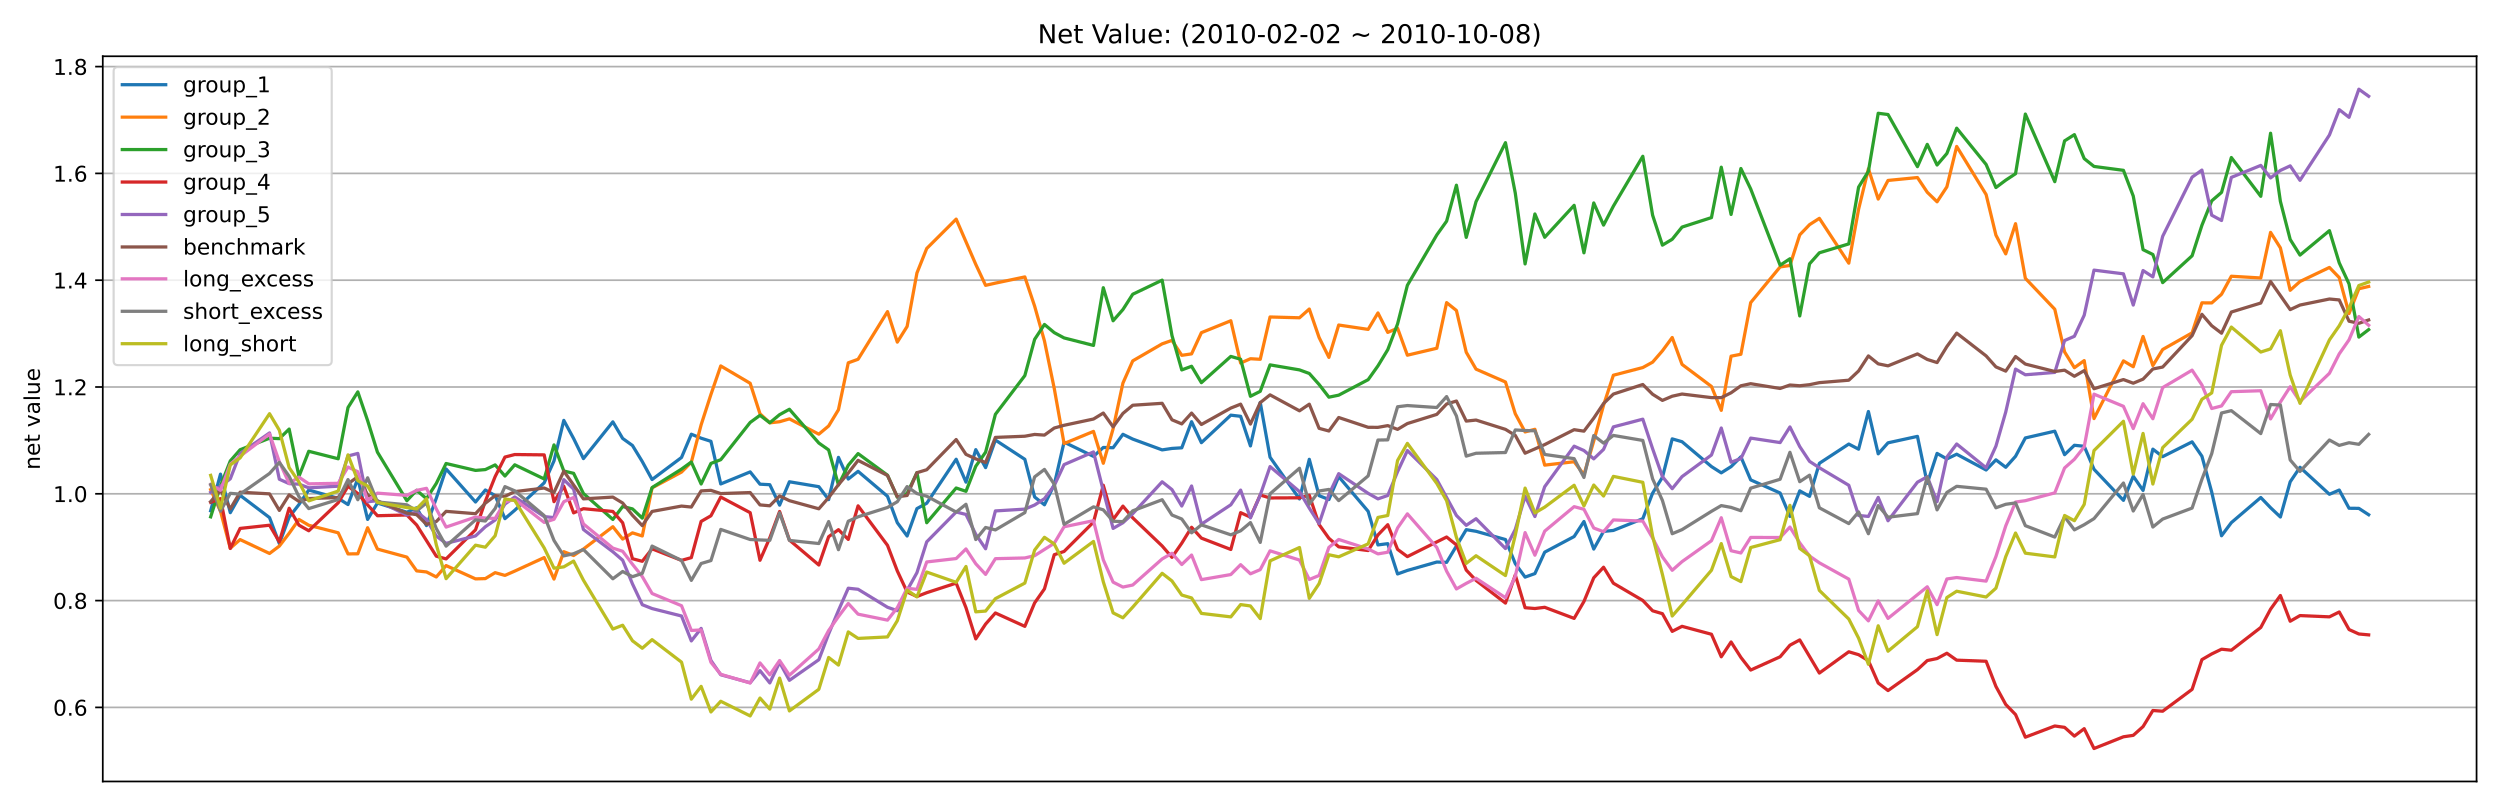 <?xml version="1.0" encoding="utf-8" standalone="no"?>
<!DOCTYPE svg PUBLIC "-//W3C//DTD SVG 1.1//EN"
  "http://www.w3.org/Graphics/SVG/1.1/DTD/svg11.dtd">
<!-- Created with matplotlib (https://matplotlib.org/) -->
<svg height="374.4pt" version="1.1" viewBox="0 0 1152 374.4" width="1152pt" xmlns="http://www.w3.org/2000/svg" xmlns:xlink="http://www.w3.org/1999/xlink">
 <defs>
  <style type="text/css">*{stroke-linecap:butt;stroke-linejoin:round;}</style>
 </defs>
 <g id="figure_1">
  <g id="patch_1">
   <path d="M 0 374.4 
L 1152 374.4 
L 1152 0 
L 0 0 
z
" style="fill:#ffffff;"/>
  </g>
  <g id="axes_1">
   <g id="patch_2">
    <path d="M 47.36 360.1 
L 1141.2 360.1 
L 1141.2 25.92 
L 47.36 25.92 
z
" style="fill:#ffffff;"/>
   </g>
   <g id="matplotlib.axis_1"/>
   <g id="matplotlib.axis_2">
    <g id="ytick_1">
     <g id="line2d_1">
      <path clip-path="url(#p7c678cc20b)" d="M 47.36 325.976 
L 1141.2 325.976 
" style="fill:none;stroke:#b0b0b0;stroke-linecap:square;stroke-width:0.8;"/>
     </g>
     <g id="line2d_2">
      <defs>
       <path d="M 0 0 
L -3.5 0 
" id="mb8209d255b" style="stroke:#000000;stroke-width:0.8;"/>
      </defs>
      <g>
       <use style="stroke:#000000;stroke-width:0.8;" x="47.36" xlink:href="#mb8209d255b" y="325.976"/>
      </g>
     </g>
     <g id="text_1">
      <!-- 0.6 -->
      <g transform="translate(24.457 329.775)scale(0.1 -0.1)">
       <defs>
        <path d="M 31.781 66.406 
Q 24.172 66.406 20.328 58.906 
Q 16.5 51.422 16.5 36.375 
Q 16.5 21.391 20.328 13.891 
Q 24.172 6.391 31.781 6.391 
Q 39.453 6.391 43.281 13.891 
Q 47.125 21.391 47.125 36.375 
Q 47.125 51.422 43.281 58.906 
Q 39.453 66.406 31.781 66.406 
z
M 31.781 74.219 
Q 44.047 74.219 50.516 64.516 
Q 56.984 54.828 56.984 36.375 
Q 56.984 17.969 50.516 8.266 
Q 44.047 -1.422 31.781 -1.422 
Q 19.531 -1.422 13.062 8.266 
Q 6.594 17.969 6.594 36.375 
Q 6.594 54.828 13.062 64.516 
Q 19.531 74.219 31.781 74.219 
z
" id="DejaVuSans-48"/>
        <path d="M 10.688 12.406 
L 21 12.406 
L 21 0 
L 10.688 0 
z
" id="DejaVuSans-46"/>
        <path d="M 33.016 40.375 
Q 26.375 40.375 22.484 35.828 
Q 18.609 31.297 18.609 23.391 
Q 18.609 15.531 22.484 10.953 
Q 26.375 6.391 33.016 6.391 
Q 39.656 6.391 43.531 10.953 
Q 47.406 15.531 47.406 23.391 
Q 47.406 31.297 43.531 35.828 
Q 39.656 40.375 33.016 40.375 
z
M 52.594 71.297 
L 52.594 62.312 
Q 48.875 64.062 45.094 64.984 
Q 41.312 65.922 37.594 65.922 
Q 27.828 65.922 22.672 59.328 
Q 17.531 52.734 16.797 39.406 
Q 19.672 43.656 24.016 45.922 
Q 28.375 48.188 33.594 48.188 
Q 44.578 48.188 50.953 41.516 
Q 57.328 34.859 57.328 23.391 
Q 57.328 12.156 50.688 5.359 
Q 44.047 -1.422 33.016 -1.422 
Q 20.359 -1.422 13.672 8.266 
Q 6.984 17.969 6.984 36.375 
Q 6.984 53.656 15.188 63.938 
Q 23.391 74.219 37.203 74.219 
Q 40.922 74.219 44.703 73.484 
Q 48.484 72.75 52.594 71.297 
z
" id="DejaVuSans-54"/>
       </defs>
       <use xlink:href="#DejaVuSans-48"/>
       <use x="63.623" xlink:href="#DejaVuSans-46"/>
       <use x="95.41" xlink:href="#DejaVuSans-54"/>
      </g>
     </g>
    </g>
    <g id="ytick_2">
     <g id="line2d_3">
      <path clip-path="url(#p7c678cc20b)" d="M 47.36 276.762 
L 1141.2 276.762 
" style="fill:none;stroke:#b0b0b0;stroke-linecap:square;stroke-width:0.8;"/>
     </g>
     <g id="line2d_4">
      <g>
       <use style="stroke:#000000;stroke-width:0.8;" x="47.36" xlink:href="#mb8209d255b" y="276.762"/>
      </g>
     </g>
     <g id="text_2">
      <!-- 0.8 -->
      <g transform="translate(24.457 280.561)scale(0.1 -0.1)">
       <defs>
        <path d="M 31.781 34.625 
Q 24.75 34.625 20.719 30.859 
Q 16.703 27.094 16.703 20.516 
Q 16.703 13.922 20.719 10.156 
Q 24.75 6.391 31.781 6.391 
Q 38.812 6.391 42.859 10.172 
Q 46.922 13.969 46.922 20.516 
Q 46.922 27.094 42.891 30.859 
Q 38.875 34.625 31.781 34.625 
z
M 21.922 38.812 
Q 15.578 40.375 12.031 44.719 
Q 8.5 49.078 8.5 55.328 
Q 8.5 64.062 14.719 69.141 
Q 20.953 74.219 31.781 74.219 
Q 42.672 74.219 48.875 69.141 
Q 55.078 64.062 55.078 55.328 
Q 55.078 49.078 51.531 44.719 
Q 48 40.375 41.703 38.812 
Q 48.828 37.156 52.797 32.312 
Q 56.781 27.484 56.781 20.516 
Q 56.781 9.906 50.312 4.234 
Q 43.844 -1.422 31.781 -1.422 
Q 19.734 -1.422 13.25 4.234 
Q 6.781 9.906 6.781 20.516 
Q 6.781 27.484 10.781 32.312 
Q 14.797 37.156 21.922 38.812 
z
M 18.312 54.391 
Q 18.312 48.734 21.844 45.562 
Q 25.391 42.391 31.781 42.391 
Q 38.141 42.391 41.719 45.562 
Q 45.312 48.734 45.312 54.391 
Q 45.312 60.062 41.719 63.234 
Q 38.141 66.406 31.781 66.406 
Q 25.391 66.406 21.844 63.234 
Q 18.312 60.062 18.312 54.391 
z
" id="DejaVuSans-56"/>
       </defs>
       <use xlink:href="#DejaVuSans-48"/>
       <use x="63.623" xlink:href="#DejaVuSans-46"/>
       <use x="95.41" xlink:href="#DejaVuSans-56"/>
      </g>
     </g>
    </g>
    <g id="ytick_3">
     <g id="line2d_5">
      <path clip-path="url(#p7c678cc20b)" d="M 47.36 227.547 
L 1141.2 227.547 
" style="fill:none;stroke:#b0b0b0;stroke-linecap:square;stroke-width:0.8;"/>
     </g>
     <g id="line2d_6">
      <g>
       <use style="stroke:#000000;stroke-width:0.8;" x="47.36" xlink:href="#mb8209d255b" y="227.547"/>
      </g>
     </g>
     <g id="text_3">
      <!-- 1.0 -->
      <g transform="translate(24.457 231.346)scale(0.1 -0.1)">
       <defs>
        <path d="M 12.406 8.297 
L 28.516 8.297 
L 28.516 63.922 
L 10.984 60.406 
L 10.984 69.391 
L 28.422 72.906 
L 38.281 72.906 
L 38.281 8.297 
L 54.391 8.297 
L 54.391 0 
L 12.406 0 
z
" id="DejaVuSans-49"/>
       </defs>
       <use xlink:href="#DejaVuSans-49"/>
       <use x="63.623" xlink:href="#DejaVuSans-46"/>
       <use x="95.41" xlink:href="#DejaVuSans-48"/>
      </g>
     </g>
    </g>
    <g id="ytick_4">
     <g id="line2d_7">
      <path clip-path="url(#p7c678cc20b)" d="M 47.36 178.333 
L 1141.2 178.333 
" style="fill:none;stroke:#b0b0b0;stroke-linecap:square;stroke-width:0.8;"/>
     </g>
     <g id="line2d_8">
      <g>
       <use style="stroke:#000000;stroke-width:0.8;" x="47.36" xlink:href="#mb8209d255b" y="178.333"/>
      </g>
     </g>
     <g id="text_4">
      <!-- 1.2 -->
      <g transform="translate(24.457 182.132)scale(0.1 -0.1)">
       <defs>
        <path d="M 19.188 8.297 
L 53.609 8.297 
L 53.609 0 
L 7.328 0 
L 7.328 8.297 
Q 12.938 14.109 22.625 23.891 
Q 32.328 33.688 34.812 36.531 
Q 39.547 41.844 41.422 45.531 
Q 43.312 49.219 43.312 52.781 
Q 43.312 58.594 39.234 62.25 
Q 35.156 65.922 28.609 65.922 
Q 23.969 65.922 18.812 64.312 
Q 13.672 62.703 7.812 59.422 
L 7.812 69.391 
Q 13.766 71.781 18.938 73 
Q 24.125 74.219 28.422 74.219 
Q 39.75 74.219 46.484 68.547 
Q 53.219 62.891 53.219 53.422 
Q 53.219 48.922 51.531 44.891 
Q 49.859 40.875 45.406 35.406 
Q 44.188 33.984 37.641 27.219 
Q 31.109 20.453 19.188 8.297 
z
" id="DejaVuSans-50"/>
       </defs>
       <use xlink:href="#DejaVuSans-49"/>
       <use x="63.623" xlink:href="#DejaVuSans-46"/>
       <use x="95.41" xlink:href="#DejaVuSans-50"/>
      </g>
     </g>
    </g>
    <g id="ytick_5">
     <g id="line2d_9">
      <path clip-path="url(#p7c678cc20b)" d="M 47.36 129.118 
L 1141.2 129.118 
" style="fill:none;stroke:#b0b0b0;stroke-linecap:square;stroke-width:0.8;"/>
     </g>
     <g id="line2d_10">
      <g>
       <use style="stroke:#000000;stroke-width:0.8;" x="47.36" xlink:href="#mb8209d255b" y="129.118"/>
      </g>
     </g>
     <g id="text_5">
      <!-- 1.4 -->
      <g transform="translate(24.457 132.917)scale(0.1 -0.1)">
       <defs>
        <path d="M 37.797 64.312 
L 12.891 25.391 
L 37.797 25.391 
z
M 35.203 72.906 
L 47.609 72.906 
L 47.609 25.391 
L 58.016 25.391 
L 58.016 17.188 
L 47.609 17.188 
L 47.609 0 
L 37.797 0 
L 37.797 17.188 
L 4.891 17.188 
L 4.891 26.703 
z
" id="DejaVuSans-52"/>
       </defs>
       <use xlink:href="#DejaVuSans-49"/>
       <use x="63.623" xlink:href="#DejaVuSans-46"/>
       <use x="95.41" xlink:href="#DejaVuSans-52"/>
      </g>
     </g>
    </g>
    <g id="ytick_6">
     <g id="line2d_11">
      <path clip-path="url(#p7c678cc20b)" d="M 47.36 79.904 
L 1141.2 79.904 
" style="fill:none;stroke:#b0b0b0;stroke-linecap:square;stroke-width:0.8;"/>
     </g>
     <g id="line2d_12">
      <g>
       <use style="stroke:#000000;stroke-width:0.8;" x="47.36" xlink:href="#mb8209d255b" y="79.904"/>
      </g>
     </g>
     <g id="text_6">
      <!-- 1.6 -->
      <g transform="translate(24.457 83.703)scale(0.1 -0.1)">
       <use xlink:href="#DejaVuSans-49"/>
       <use x="63.623" xlink:href="#DejaVuSans-46"/>
       <use x="95.41" xlink:href="#DejaVuSans-54"/>
      </g>
     </g>
    </g>
    <g id="ytick_7">
     <g id="line2d_13">
      <path clip-path="url(#p7c678cc20b)" d="M 47.36 30.689 
L 1141.2 30.689 
" style="fill:none;stroke:#b0b0b0;stroke-linecap:square;stroke-width:0.8;"/>
     </g>
     <g id="line2d_14">
      <g>
       <use style="stroke:#000000;stroke-width:0.8;" x="47.36" xlink:href="#mb8209d255b" y="30.689"/>
      </g>
     </g>
     <g id="text_7">
      <!-- 1.8 -->
      <g transform="translate(24.457 34.489)scale(0.1 -0.1)">
       <use xlink:href="#DejaVuSans-49"/>
       <use x="63.623" xlink:href="#DejaVuSans-46"/>
       <use x="95.41" xlink:href="#DejaVuSans-56"/>
      </g>
     </g>
    </g>
    <g id="text_8">
     <!-- net value -->
     <g transform="translate(18.377 216.462)rotate(-90)scale(0.1 -0.1)">
      <defs>
       <path d="M 54.891 33.016 
L 54.891 0 
L 45.906 0 
L 45.906 32.719 
Q 45.906 40.484 42.875 44.328 
Q 39.844 48.188 33.797 48.188 
Q 26.516 48.188 22.312 43.547 
Q 18.109 38.922 18.109 30.906 
L 18.109 0 
L 9.078 0 
L 9.078 54.688 
L 18.109 54.688 
L 18.109 46.188 
Q 21.344 51.125 25.703 53.562 
Q 30.078 56 35.797 56 
Q 45.219 56 50.047 50.172 
Q 54.891 44.344 54.891 33.016 
z
" id="DejaVuSans-110"/>
       <path d="M 56.203 29.594 
L 56.203 25.203 
L 14.891 25.203 
Q 15.484 15.922 20.484 11.062 
Q 25.484 6.203 34.422 6.203 
Q 39.594 6.203 44.453 7.469 
Q 49.312 8.734 54.109 11.281 
L 54.109 2.781 
Q 49.266 0.734 44.188 -0.344 
Q 39.109 -1.422 33.891 -1.422 
Q 20.797 -1.422 13.156 6.188 
Q 5.516 13.812 5.516 26.812 
Q 5.516 40.234 12.766 48.109 
Q 20.016 56 32.328 56 
Q 43.359 56 49.781 48.891 
Q 56.203 41.797 56.203 29.594 
z
M 47.219 32.234 
Q 47.125 39.594 43.094 43.984 
Q 39.062 48.391 32.422 48.391 
Q 24.906 48.391 20.391 44.141 
Q 15.875 39.891 15.188 32.172 
z
" id="DejaVuSans-101"/>
       <path d="M 18.312 70.219 
L 18.312 54.688 
L 36.812 54.688 
L 36.812 47.703 
L 18.312 47.703 
L 18.312 18.016 
Q 18.312 11.328 20.141 9.422 
Q 21.969 7.516 27.594 7.516 
L 36.812 7.516 
L 36.812 0 
L 27.594 0 
Q 17.188 0 13.234 3.875 
Q 9.281 7.766 9.281 18.016 
L 9.281 47.703 
L 2.688 47.703 
L 2.688 54.688 
L 9.281 54.688 
L 9.281 70.219 
z
" id="DejaVuSans-116"/>
       <path id="DejaVuSans-32"/>
       <path d="M 2.984 54.688 
L 12.5 54.688 
L 29.594 8.797 
L 46.688 54.688 
L 56.203 54.688 
L 35.688 0 
L 23.484 0 
z
" id="DejaVuSans-118"/>
       <path d="M 34.281 27.484 
Q 23.391 27.484 19.188 25 
Q 14.984 22.516 14.984 16.5 
Q 14.984 11.719 18.141 8.906 
Q 21.297 6.109 26.703 6.109 
Q 34.188 6.109 38.703 11.406 
Q 43.219 16.703 43.219 25.484 
L 43.219 27.484 
z
M 52.203 31.203 
L 52.203 0 
L 43.219 0 
L 43.219 8.297 
Q 40.141 3.328 35.547 0.953 
Q 30.953 -1.422 24.312 -1.422 
Q 15.922 -1.422 10.953 3.297 
Q 6 8.016 6 15.922 
Q 6 25.141 12.172 29.828 
Q 18.359 34.516 30.609 34.516 
L 43.219 34.516 
L 43.219 35.406 
Q 43.219 41.609 39.141 45 
Q 35.062 48.391 27.688 48.391 
Q 23 48.391 18.547 47.266 
Q 14.109 46.141 10.016 43.891 
L 10.016 52.203 
Q 14.938 54.109 19.578 55.047 
Q 24.219 56 28.609 56 
Q 40.484 56 46.344 49.844 
Q 52.203 43.703 52.203 31.203 
z
" id="DejaVuSans-97"/>
       <path d="M 9.422 75.984 
L 18.406 75.984 
L 18.406 0 
L 9.422 0 
z
" id="DejaVuSans-108"/>
       <path d="M 8.5 21.578 
L 8.5 54.688 
L 17.484 54.688 
L 17.484 21.922 
Q 17.484 14.156 20.5 10.266 
Q 23.531 6.391 29.594 6.391 
Q 36.859 6.391 41.078 11.031 
Q 45.312 15.672 45.312 23.688 
L 45.312 54.688 
L 54.297 54.688 
L 54.297 0 
L 45.312 0 
L 45.312 8.406 
Q 42.047 3.422 37.719 1 
Q 33.406 -1.422 27.688 -1.422 
Q 18.266 -1.422 13.375 4.438 
Q 8.5 10.297 8.5 21.578 
z
M 31.109 56 
z
" id="DejaVuSans-117"/>
      </defs>
      <use xlink:href="#DejaVuSans-110"/>
      <use x="63.379" xlink:href="#DejaVuSans-101"/>
      <use x="124.902" xlink:href="#DejaVuSans-116"/>
      <use x="164.111" xlink:href="#DejaVuSans-32"/>
      <use x="195.898" xlink:href="#DejaVuSans-118"/>
      <use x="255.078" xlink:href="#DejaVuSans-97"/>
      <use x="316.357" xlink:href="#DejaVuSans-108"/>
      <use x="344.141" xlink:href="#DejaVuSans-117"/>
      <use x="407.52" xlink:href="#DejaVuSans-101"/>
     </g>
    </g>
   </g>
   <g id="line2d_15">
    <path clip-path="url(#p7c678cc20b)" d="M 97.08 235.364 
L 101.6 218.49 
L 106.12 236.232 
L 110.64 228.246 
L 124.2 238.508 
L 128.72 250.48 
L 133.24 238.303 
L 137.76 232.48 
L 142.28 225.803 
L 155.84 229.62 
L 160.36 232.498 
L 164.88 220.541 
L 169.4 239.339 
L 173.92 231.787 
L 187.48 236.039 
L 192 233.982 
L 196.52 242.182 
L 201.04 229.596 
L 205.56 216.091 
L 219.12 231.322 
L 223.64 225.8 
L 228.16 228.356 
L 232.68 238.996 
L 237.2 235.112 
L 250.76 222.496 
L 255.28 212.389 
L 259.8 193.718 
L 264.32 202.066 
L 268.84 211.316 
L 282.4 194.387 
L 286.92 202.032 
L 291.44 205.282 
L 295.96 212.685 
L 300.48 220.967 
L 314.04 210.805 
L 318.56 200.096 
L 323.08 201.918 
L 327.6 203.363 
L 332.12 223.007 
L 345.68 217.45 
L 350.2 223.114 
L 354.72 223.349 
L 359.24 232.763 
L 363.76 222 
L 377.32 224.264 
L 381.84 230.21 
L 386.36 210.758 
L 390.88 220.748 
L 395.4 217.192 
L 408.96 228.697 
L 413.48 240.859 
L 418 246.987 
L 422.52 234.371 
L 427.04 231.906 
L 440.6 211.623 
L 445.12 222.167 
L 449.64 207.207 
L 454.16 215.473 
L 458.68 202.777 
L 472.24 211.647 
L 476.76 229.019 
L 481.28 232.605 
L 485.8 223.318 
L 490.32 203.73 
L 503.88 210.293 
L 508.4 206.196 
L 512.92 206.315 
L 517.44 200.131 
L 521.96 202.327 
L 535.52 207.313 
L 540.04 206.637 
L 544.56 206.353 
L 549.08 194.324 
L 553.6 203.978 
L 567.16 191.309 
L 571.68 191.828 
L 576.2 205.477 
L 580.72 185.452 
L 585.24 210.69 
L 598.8 229.908 
L 603.32 211.653 
L 607.84 228.396 
L 612.36 230.193 
L 616.88 219.633 
L 630.44 235.614 
L 634.96 251.096 
L 639.48 250.524 
L 644 264.481 
L 648.52 262.851 
L 662.08 258.987 
L 666.6 259.136 
L 675.64 244.067 
L 680.16 244.821 
L 693.72 248.616 
L 698.24 259.709 
L 702.76 265.929 
L 707.28 264.312 
L 711.8 254.436 
L 725.36 247.233 
L 729.88 240.314 
L 734.4 252.995 
L 738.92 244.868 
L 743.44 244.424 
L 757 239.018 
L 761.52 227.239 
L 766.04 219.94 
L 770.56 202.236 
L 775.08 203.54 
L 788.64 214.994 
L 793.16 217.881 
L 797.68 215.025 
L 802.2 210.522 
L 806.72 221.134 
L 820.28 227.18 
L 824.8 237.95 
L 829.32 226.19 
L 833.84 228.715 
L 838.36 213.496 
L 851.92 204.622 
L 856.44 206.988 
L 860.96 189.629 
L 865.48 209.119 
L 870 204.049 
L 883.56 201.084 
L 888.08 222.728 
L 892.6 208.939 
L 897.12 211.469 
L 901.64 209.303 
L 915.2 216.569 
L 919.72 211.902 
L 924.24 215.319 
L 928.76 210.263 
L 933.28 201.807 
L 946.84 198.689 
L 951.36 209.511 
L 955.88 205.182 
L 960.4 205.639 
L 964.92 216.247 
L 978.48 230.558 
L 983 219.448 
L 987.52 225.978 
L 992.04 206.977 
L 996.56 210.42 
L 1010.12 203.608 
L 1014.64 210.223 
L 1019.16 226.762 
L 1023.68 246.872 
L 1028.2 240.827 
L 1041.76 229.25 
L 1046.28 233.951 
L 1050.8 238.233 
L 1055.32 222.016 
L 1059.84 215.331 
L 1073.4 227.762 
L 1077.92 225.817 
L 1082.44 234.2 
L 1086.96 234.257 
L 1091.48 237.192 
L 1091.48 237.192 
" style="fill:none;stroke:#1f77b4;stroke-linecap:square;stroke-width:1.5;"/>
   </g>
   <g id="line2d_16">
    <path clip-path="url(#p7c678cc20b)" d="M 97.08 225.637 
L 101.6 235.552 
L 106.12 252.611 
L 110.64 248.642 
L 124.2 255.035 
L 128.72 251.633 
L 133.24 245.732 
L 137.76 239.355 
L 142.28 242.042 
L 155.84 245.509 
L 160.36 255.241 
L 164.88 255.189 
L 169.4 243.19 
L 173.92 253.015 
L 187.48 256.708 
L 192 263.061 
L 196.52 263.551 
L 201.04 265.863 
L 205.56 260.616 
L 219.12 266.745 
L 223.64 266.62 
L 228.16 263.88 
L 232.68 265.146 
L 237.2 263.159 
L 250.76 256.926 
L 255.28 266.831 
L 259.8 254.215 
L 264.32 255.983 
L 268.84 253.009 
L 282.4 242.704 
L 286.92 248.396 
L 291.44 245.543 
L 295.96 246.973 
L 300.48 224.805 
L 314.04 217.533 
L 318.56 212.991 
L 323.08 195.759 
L 327.6 181.761 
L 332.12 168.622 
L 345.68 176.613 
L 350.2 190.667 
L 354.72 194.842 
L 359.24 194.329 
L 363.76 193.018 
L 377.32 200.063 
L 381.84 196.285 
L 386.36 188.81 
L 390.88 167.188 
L 395.4 165.551 
L 408.96 143.595 
L 413.48 157.641 
L 418 150.436 
L 422.52 125.804 
L 427.04 114.494 
L 440.6 100.972 
L 449.64 121.833 
L 454.16 131.483 
L 458.68 130.468 
L 472.24 127.608 
L 476.76 141.08 
L 481.28 157.105 
L 485.8 179.016 
L 490.32 204.38 
L 503.88 198.8 
L 508.4 213.466 
L 512.92 197.57 
L 517.44 176.542 
L 521.96 166.297 
L 535.52 158.442 
L 540.04 156.851 
L 544.56 163.73 
L 549.08 163.063 
L 553.6 153.292 
L 567.16 147.802 
L 571.68 167.293 
L 576.2 165.301 
L 580.72 165.563 
L 585.24 146.067 
L 598.8 146.434 
L 603.32 142.404 
L 607.84 155.525 
L 612.36 164.674 
L 616.88 149.771 
L 630.44 151.783 
L 634.96 144.211 
L 639.48 153.174 
L 644 151.248 
L 648.52 163.674 
L 662.08 160.473 
L 666.6 139.447 
L 671.12 143.069 
L 675.64 162.306 
L 680.16 170.108 
L 693.72 176.031 
L 698.24 190.66 
L 702.76 199.027 
L 707.28 197.82 
L 711.8 214.329 
L 725.36 212.763 
L 729.88 218.724 
L 734.4 203.229 
L 738.92 186.713 
L 743.44 172.908 
L 757 169.369 
L 761.52 166.886 
L 766.04 161.666 
L 770.56 155.526 
L 775.08 167.91 
L 788.64 178.076 
L 793.16 189.086 
L 797.68 164.132 
L 802.2 163.242 
L 806.72 139.433 
L 820.28 122.996 
L 824.8 122.332 
L 829.32 108.224 
L 833.84 103.518 
L 838.36 100.621 
L 851.92 121.262 
L 856.44 96.414 
L 860.96 77.78 
L 865.48 91.727 
L 870 83.15 
L 883.56 81.809 
L 888.08 88.587 
L 892.6 92.983 
L 897.12 86.094 
L 901.64 67.479 
L 915.2 89.636 
L 919.72 108.353 
L 924.24 116.976 
L 928.76 103.08 
L 933.28 128.236 
L 946.84 142.509 
L 951.36 162.162 
L 955.88 169.437 
L 960.4 166.171 
L 964.92 192.876 
L 978.48 166.294 
L 983 168.989 
L 987.52 155.049 
L 992.04 168.443 
L 996.56 161.053 
L 1010.12 153.376 
L 1014.64 139.548 
L 1019.16 139.593 
L 1023.68 135.59 
L 1028.2 127.29 
L 1041.76 128.088 
L 1046.28 107.082 
L 1050.8 114.222 
L 1055.32 133.759 
L 1059.84 129.718 
L 1073.4 123.24 
L 1077.92 127.915 
L 1082.44 144.475 
L 1086.96 133.061 
L 1091.48 132.002 
L 1091.48 132.002 
" style="fill:none;stroke:#ff7f0e;stroke-linecap:square;stroke-width:1.5;"/>
   </g>
   <g id="line2d_17">
    <path clip-path="url(#p7c678cc20b)" d="M 97.08 238.158 
L 101.6 223.899 
L 106.12 212.403 
L 110.64 207.232 
L 124.2 201.924 
L 128.72 202.124 
L 133.24 197.722 
L 137.76 219.516 
L 142.28 207.948 
L 155.84 211.399 
L 160.36 187.787 
L 164.88 180.585 
L 169.4 193.816 
L 173.92 208.345 
L 187.48 230.73 
L 192 225.915 
L 196.52 229.81 
L 201.04 222.761 
L 205.56 213.579 
L 219.12 216.764 
L 223.64 216.384 
L 228.16 214.234 
L 232.68 219.353 
L 237.2 214.188 
L 250.76 220.698 
L 255.28 205.016 
L 259.8 217.032 
L 264.32 218.114 
L 268.84 227.404 
L 282.4 239.362 
L 286.92 233.393 
L 291.44 234.499 
L 295.96 238.76 
L 300.48 224.665 
L 314.04 216.165 
L 318.56 212.896 
L 323.08 223.013 
L 327.6 213.55 
L 332.12 211.828 
L 345.68 194.667 
L 350.2 191.372 
L 354.72 194.8 
L 359.24 191.068 
L 363.76 188.598 
L 377.32 204.152 
L 381.84 207.335 
L 386.36 223.478 
L 390.88 214.388 
L 395.4 209.019 
L 408.96 218.966 
L 413.48 229.128 
L 418 227.377 
L 422.52 217.775 
L 427.04 240.872 
L 440.6 224.874 
L 445.12 226.395 
L 449.64 214.844 
L 454.16 208.375 
L 458.68 190.91 
L 472.24 173.079 
L 476.76 156.373 
L 481.28 149.513 
L 485.8 153.277 
L 490.32 155.713 
L 503.88 159.172 
L 508.4 132.579 
L 512.92 147.806 
L 517.44 142.632 
L 521.96 135.589 
L 535.52 129.099 
L 540.04 154.582 
L 544.56 170.456 
L 549.08 168.78 
L 553.6 176.329 
L 567.16 164.235 
L 571.68 165.547 
L 576.2 182.608 
L 580.72 180.32 
L 585.24 168.138 
L 598.8 170.444 
L 603.32 172.097 
L 607.84 177.17 
L 612.36 183.017 
L 616.88 182.091 
L 630.44 174.955 
L 634.96 168.591 
L 639.48 161.134 
L 644 149.265 
L 648.52 131.469 
L 662.08 108.261 
L 666.6 101.91 
L 671.12 85.351 
L 675.64 109.372 
L 680.16 92.919 
L 693.72 65.748 
L 698.24 88.973 
L 702.76 121.604 
L 707.28 98.598 
L 711.8 109.334 
L 725.36 94.623 
L 729.88 116.494 
L 734.4 93.525 
L 738.92 103.721 
L 743.44 95.004 
L 757 72.023 
L 761.52 99.161 
L 766.04 112.96 
L 770.56 110.247 
L 775.08 104.641 
L 788.64 100.27 
L 793.16 77.05 
L 797.68 98.81 
L 802.2 77.646 
L 806.72 87.074 
L 820.28 122.218 
L 824.8 119.241 
L 829.32 145.577 
L 833.84 121.57 
L 838.36 116.49 
L 851.92 112.384 
L 856.44 86.227 
L 860.96 78.969 
L 865.48 52.194 
L 870 52.773 
L 883.56 76.792 
L 888.08 66.536 
L 892.6 76.026 
L 897.12 70.728 
L 901.64 59.069 
L 915.2 75.786 
L 919.72 86.409 
L 924.24 83.028 
L 928.76 80.047 
L 933.28 52.569 
L 946.84 83.715 
L 951.36 64.911 
L 955.88 62.04 
L 960.4 73.077 
L 964.92 76.698 
L 978.48 78.491 
L 983 90.338 
L 987.52 115.036 
L 992.04 117.268 
L 996.56 130.229 
L 1010.12 117.862 
L 1014.64 103.819 
L 1019.16 92.552 
L 1023.68 88.653 
L 1028.2 72.599 
L 1041.76 90.454 
L 1046.28 61.397 
L 1050.8 92.792 
L 1055.32 110.348 
L 1059.84 117.544 
L 1073.4 106.281 
L 1077.92 121.118 
L 1082.44 130.837 
L 1086.96 155.328 
L 1091.48 151.886 
L 1091.48 151.886 
" style="fill:none;stroke:#2ca02c;stroke-linecap:square;stroke-width:1.5;"/>
   </g>
   <g id="line2d_18">
    <path clip-path="url(#p7c678cc20b)" d="M 97.08 231.472 
L 101.6 229.778 
L 106.12 252.728 
L 110.64 243.495 
L 124.2 242.02 
L 128.72 249.687 
L 133.24 234.211 
L 137.76 241.995 
L 142.28 244.57 
L 155.84 231.679 
L 160.36 224.063 
L 164.88 227.421 
L 169.4 232.657 
L 173.92 237.644 
L 187.48 237.311 
L 192 241.923 
L 201.04 256.282 
L 205.56 257.539 
L 219.12 244.139 
L 223.64 230.941 
L 228.16 219.621 
L 232.68 210.621 
L 237.2 209.446 
L 250.76 209.607 
L 255.28 231.166 
L 259.8 224.077 
L 264.32 236.325 
L 268.84 234.404 
L 282.4 235.681 
L 286.92 240.898 
L 291.44 257.463 
L 295.96 258.646 
L 300.48 252.898 
L 314.04 258.228 
L 318.56 256.957 
L 323.08 240.269 
L 327.6 237.671 
L 332.12 229.045 
L 345.68 236.235 
L 350.2 258.163 
L 354.72 247.837 
L 359.24 235.712 
L 363.76 248.86 
L 377.32 260.349 
L 381.84 247.3 
L 386.36 244.083 
L 390.88 248.558 
L 395.4 233.101 
L 408.96 251.294 
L 413.48 263.095 
L 418 272.775 
L 422.52 274.87 
L 427.04 273.111 
L 440.6 268.693 
L 445.12 280.029 
L 449.64 294.391 
L 454.16 287.582 
L 458.68 282.459 
L 472.24 288.621 
L 476.76 277.811 
L 481.28 271.363 
L 485.8 255.607 
L 490.32 254.11 
L 503.88 240.605 
L 508.4 223.604 
L 512.92 239.4 
L 517.44 233.221 
L 521.96 238.616 
L 535.52 251.58 
L 540.04 256.821 
L 544.56 250.295 
L 549.08 242.974 
L 553.6 247.966 
L 567.16 253.196 
L 571.68 236.233 
L 576.2 238.299 
L 580.72 228.119 
L 585.24 229.458 
L 598.8 229.389 
L 603.32 228.223 
L 607.84 241.705 
L 612.36 248.046 
L 616.88 251.981 
L 630.44 253.692 
L 634.96 246.505 
L 639.48 241.783 
L 644 253.145 
L 648.52 256.49 
L 666.6 247.459 
L 671.12 251.076 
L 675.64 262.685 
L 680.16 267.454 
L 693.72 277.904 
L 698.24 264.947 
L 702.76 280.034 
L 707.28 280.404 
L 711.8 279.844 
L 725.36 284.955 
L 729.88 277.163 
L 734.4 266.25 
L 738.92 261.381 
L 743.44 268.743 
L 757 276.694 
L 761.52 281.451 
L 766.04 282.786 
L 770.56 290.936 
L 775.08 288.616 
L 788.64 292.263 
L 793.16 302.637 
L 797.68 295.824 
L 802.2 302.923 
L 806.72 308.759 
L 820.28 302.648 
L 824.8 297.314 
L 829.32 294.874 
L 838.36 310.137 
L 851.92 300.339 
L 856.44 301.679 
L 860.96 304.43 
L 865.48 314.734 
L 870 318.207 
L 883.56 308.569 
L 888.08 304.387 
L 892.6 303.456 
L 897.12 301.013 
L 901.64 304.202 
L 915.2 304.704 
L 919.72 316.311 
L 924.24 324.61 
L 928.76 329.267 
L 933.28 339.694 
L 946.84 334.538 
L 951.36 335.166 
L 955.88 339.193 
L 960.4 335.768 
L 964.92 344.91 
L 978.48 339.513 
L 983 338.848 
L 987.52 334.81 
L 992.04 327.402 
L 996.56 327.725 
L 1010.12 317.659 
L 1014.64 303.957 
L 1019.16 301.33 
L 1023.68 299.149 
L 1028.2 299.618 
L 1041.76 289.136 
L 1046.28 280.704 
L 1050.8 274.411 
L 1055.32 286.257 
L 1059.84 283.66 
L 1073.4 284.241 
L 1077.92 282.005 
L 1082.44 290.091 
L 1086.96 292.139 
L 1091.48 292.549 
L 1091.48 292.549 
" style="fill:none;stroke:#d62728;stroke-linecap:square;stroke-width:1.5;"/>
   </g>
   <g id="line2d_19">
    <path clip-path="url(#p7c678cc20b)" d="M 97.08 226.86 
L 101.6 224.059 
L 106.12 220.627 
L 110.64 208.957 
L 124.2 199.496 
L 128.72 220.83 
L 133.24 222.863 
L 137.76 223.094 
L 142.28 224.79 
L 155.84 224.038 
L 160.36 210.126 
L 164.88 208.933 
L 169.4 231.2 
L 173.92 230.733 
L 187.48 237.348 
L 192 235.825 
L 196.52 239.398 
L 201.04 247.022 
L 205.56 250.39 
L 219.12 246.949 
L 223.64 242.735 
L 228.16 239.622 
L 232.68 232.264 
L 237.2 229.006 
L 250.76 238.037 
L 255.28 238.511 
L 259.8 221.025 
L 264.32 225.39 
L 268.84 244.004 
L 282.4 254.251 
L 286.92 258.164 
L 291.44 269.058 
L 295.96 278.643 
L 300.48 280.426 
L 314.04 283.851 
L 318.56 295.326 
L 323.08 289.576 
L 327.6 304.342 
L 332.12 310.928 
L 345.68 314.611 
L 350.2 309.029 
L 354.72 314.685 
L 359.24 305.223 
L 363.76 313.493 
L 377.32 303.995 
L 381.84 292.101 
L 386.36 281.311 
L 390.88 271.051 
L 395.4 271.53 
L 408.96 279.824 
L 413.48 281.408 
L 418 272.028 
L 422.52 263.904 
L 427.04 249.672 
L 440.6 235.925 
L 445.12 237.052 
L 449.64 246.227 
L 454.16 252.868 
L 458.68 235.434 
L 472.24 234.599 
L 476.76 232.707 
L 481.28 229.794 
L 485.8 223.733 
L 490.32 214.098 
L 503.88 208.25 
L 508.4 226.14 
L 512.92 243.489 
L 517.44 240.883 
L 521.96 236.707 
L 535.52 222.015 
L 540.04 225.612 
L 544.56 233.169 
L 549.08 223.947 
L 553.6 241.555 
L 567.16 232.609 
L 571.68 225.838 
L 576.2 238.638 
L 580.72 228.123 
L 585.24 215.01 
L 598.8 226.515 
L 603.32 234.139 
L 607.84 241.266 
L 612.36 227.855 
L 616.88 218.264 
L 630.44 227.327 
L 634.96 229.882 
L 639.48 228.318 
L 644 217.337 
L 648.52 207.61 
L 662.08 220.978 
L 671.12 237.523 
L 675.64 242.075 
L 680.16 239.032 
L 693.72 252.77 
L 698.24 243.969 
L 702.76 228.674 
L 707.28 238.018 
L 711.8 224.271 
L 725.36 205.599 
L 729.88 207.605 
L 734.4 211.431 
L 738.92 207.071 
L 743.44 196.709 
L 757 193.157 
L 761.52 206.783 
L 766.04 219.635 
L 770.56 225.182 
L 775.08 219.625 
L 788.64 209.664 
L 793.16 197.231 
L 797.68 212.974 
L 802.2 211.318 
L 806.72 201.879 
L 820.28 203.937 
L 824.8 196.742 
L 829.32 205.782 
L 833.84 212.594 
L 838.36 215.537 
L 851.92 223.616 
L 856.44 237.526 
L 860.96 237.975 
L 865.48 229.213 
L 870 239.962 
L 883.56 222.188 
L 888.08 219.692 
L 892.6 231.159 
L 897.12 210.622 
L 901.64 204.595 
L 915.2 215.552 
L 919.72 205.58 
L 924.24 189.87 
L 928.76 170.079 
L 933.28 172.694 
L 946.84 171.609 
L 951.36 156.926 
L 955.88 154.949 
L 960.4 145.256 
L 964.92 124.476 
L 978.48 126.183 
L 983 140.563 
L 987.52 124.662 
L 992.04 127.582 
L 996.56 108.889 
L 1010.12 81.616 
L 1014.64 78.379 
L 1019.16 99.168 
L 1023.68 101.602 
L 1028.2 81.74 
L 1041.76 76.221 
L 1046.28 81.982 
L 1050.8 78.529 
L 1055.32 76.431 
L 1059.84 83.085 
L 1073.4 62.207 
L 1077.92 50.522 
L 1082.44 54.056 
L 1086.96 41.11 
L 1091.48 44.357 
L 1091.48 44.357 
" style="fill:none;stroke:#9467bd;stroke-linecap:square;stroke-width:1.5;"/>
   </g>
   <g id="line2d_20">
    <path clip-path="url(#p7c678cc20b)" d="M 97.08 231.159 
L 101.6 225.813 
L 106.12 234.486 
L 110.64 226.802 
L 124.2 227.563 
L 128.72 235.195 
L 133.24 228.033 
L 137.76 231.055 
L 142.28 229.75 
L 155.84 229.25 
L 160.36 222.926 
L 164.88 219.689 
L 169.4 228.018 
L 173.92 230.881 
L 187.48 236.472 
L 192 237.167 
L 196.52 241.624 
L 201.04 240.326 
L 205.56 235.629 
L 219.12 236.711 
L 223.64 231.867 
L 228.16 228.403 
L 232.68 228.7 
L 237.2 226.541 
L 250.76 224.875 
L 255.28 226.927 
L 259.8 217.108 
L 268.84 229.878 
L 282.4 229.056 
L 286.92 231.795 
L 291.44 237.447 
L 295.96 242.22 
L 300.48 235.669 
L 314.04 233.199 
L 318.56 233.645 
L 323.08 226.205 
L 327.6 225.952 
L 332.12 227.438 
L 345.68 226.97 
L 350.2 232.665 
L 354.72 233.068 
L 359.24 228.521 
L 363.76 230.709 
L 377.32 234.45 
L 381.84 229.295 
L 386.36 223.353 
L 390.88 217.974 
L 395.4 212.133 
L 408.96 219.098 
L 413.48 228.924 
L 418 228.317 
L 422.52 217.822 
L 427.04 216.452 
L 440.6 202.537 
L 445.12 209.375 
L 449.64 211.442 
L 454.16 213.106 
L 458.68 201.554 
L 472.24 201.014 
L 476.76 200.188 
L 481.28 200.494 
L 485.8 197.234 
L 490.32 195.975 
L 503.88 193.088 
L 508.4 190.337 
L 512.92 196.697 
L 517.44 190.509 
L 521.96 186.736 
L 535.52 185.844 
L 540.04 193.445 
L 544.56 195.333 
L 549.08 190.354 
L 553.6 195.606 
L 567.16 188.036 
L 571.68 186.238 
L 576.2 195.403 
L 580.72 185.534 
L 585.24 181.952 
L 598.8 189.3 
L 603.32 186.251 
L 607.84 197.379 
L 612.36 198.602 
L 616.88 192.386 
L 630.44 196.9 
L 634.96 196.924 
L 639.48 196.122 
L 644 197.859 
L 648.52 195.171 
L 662.08 190.947 
L 666.6 186.156 
L 671.12 184.799 
L 675.64 194.039 
L 680.16 193.563 
L 693.72 197.851 
L 698.24 200.621 
L 702.76 208.828 
L 711.8 204.866 
L 725.36 197.997 
L 729.88 198.677 
L 734.4 192.689 
L 738.92 185.934 
L 743.44 181.594 
L 757 177.175 
L 761.52 181.676 
L 766.04 184.505 
L 770.56 182.574 
L 775.08 181.571 
L 788.64 183.223 
L 793.16 183.238 
L 797.68 180.996 
L 802.2 177.771 
L 806.72 176.805 
L 820.28 179.007 
L 824.8 177.416 
L 829.32 177.756 
L 833.84 177.258 
L 838.36 176.325 
L 851.92 175.201 
L 856.44 170.94 
L 860.96 164.005 
L 865.48 167.656 
L 870 168.581 
L 883.56 163.084 
L 888.08 165.627 
L 892.6 167.068 
L 897.12 159.697 
L 901.64 153.506 
L 915.2 164 
L 919.72 169.065 
L 924.24 171.006 
L 928.76 164.294 
L 933.28 167.759 
L 946.84 171.184 
L 951.36 170.571 
L 955.88 173.386 
L 960.4 170.788 
L 964.92 179.121 
L 978.48 174.904 
L 983 176.578 
L 987.52 174.711 
L 992.04 170.024 
L 996.56 169.136 
L 1010.12 154.665 
L 1014.64 144.84 
L 1019.16 150.097 
L 1023.68 153.541 
L 1028.2 143.786 
L 1041.76 139.638 
L 1046.28 129.726 
L 1055.32 142.662 
L 1059.84 140.568 
L 1073.4 137.782 
L 1077.92 138.205 
L 1082.44 148.014 
L 1086.96 148.981 
L 1091.48 147.438 
L 1091.48 147.438 
" style="fill:none;stroke:#8c564b;stroke-linecap:square;stroke-width:1.5;"/>
   </g>
   <g id="line2d_21">
    <path clip-path="url(#p7c678cc20b)" d="M 97.08 223.249 
L 101.6 225.927 
L 106.12 213.851 
L 110.64 210.216 
L 124.2 199.987 
L 128.72 212.797 
L 133.24 222.728 
L 137.76 219.872 
L 142.28 222.955 
L 155.84 222.712 
L 160.36 215.219 
L 164.88 217.386 
L 169.4 230.537 
L 173.92 227.235 
L 187.48 228.27 
L 192 225.97 
L 196.52 225.023 
L 201.04 234.506 
L 205.56 242.874 
L 219.12 238.267 
L 223.64 238.704 
L 228.16 238.903 
L 232.68 231.238 
L 237.2 230.103 
L 250.76 240.736 
L 255.28 239.283 
L 259.8 231.181 
L 264.32 229.248 
L 268.84 241.424 
L 282.4 252.569 
L 286.92 254.036 
L 291.44 260.007 
L 295.96 265.698 
L 300.48 273.487 
L 314.04 279.112 
L 318.56 290.513 
L 323.08 290.284 
L 327.6 305.181 
L 332.12 310.724 
L 345.68 314.721 
L 350.2 305.474 
L 354.72 310.972 
L 359.24 304.363 
L 363.76 311.164 
L 377.32 299.026 
L 381.84 290.546 
L 386.36 284.117 
L 390.88 278.079 
L 395.4 283.009 
L 408.96 285.755 
L 413.48 280.037 
L 418 271.071 
L 422.52 271.574 
L 427.04 258.945 
L 440.6 257.383 
L 445.12 252.954 
L 449.64 259.786 
L 454.16 264.673 
L 458.68 257.438 
L 472.24 257.109 
L 476.76 256.051 
L 485.8 250.328 
L 490.32 242.735 
L 503.88 239.933 
L 508.4 257.979 
L 512.92 268.255 
L 517.44 270.519 
L 521.96 269.581 
L 535.52 257.562 
L 540.04 254.944 
L 544.56 260.133 
L 549.08 255.766 
L 553.6 267.091 
L 567.16 264.753 
L 571.68 260.2 
L 576.2 264.418 
L 580.72 262.478 
L 585.24 253.825 
L 598.8 258.065 
L 603.32 267.028 
L 607.84 265.176 
L 612.36 252.222 
L 616.88 248.587 
L 630.44 252.962 
L 634.96 255.23 
L 639.48 254.463 
L 644 243.281 
L 648.52 236.783 
L 662.08 252.277 
L 666.6 263.196 
L 671.12 271.389 
L 675.64 268.819 
L 680.16 266.476 
L 693.72 275.435 
L 698.24 265.546 
L 702.76 245.433 
L 707.28 255.829 
L 711.8 244.754 
L 725.36 233.466 
L 729.88 234.67 
L 734.4 243.311 
L 738.92 245.019 
L 743.44 239.581 
L 757 240.121 
L 761.52 247.919 
L 766.04 256.604 
L 770.56 262.792 
L 775.08 258.803 
L 788.64 249.164 
L 793.16 238.579 
L 797.68 253.781 
L 802.2 254.808 
L 806.72 247.648 
L 820.28 247.683 
L 824.8 242.875 
L 829.32 250.144 
L 833.84 256.205 
L 838.36 259.341 
L 851.92 266.858 
L 856.44 281.314 
L 860.96 286.086 
L 865.48 276.901 
L 870 284.959 
L 888.08 270.391 
L 892.6 278.618 
L 897.12 266.789 
L 901.64 266.129 
L 915.2 267.777 
L 919.72 256.456 
L 924.24 242.343 
L 928.76 231.342 
L 933.28 230.716 
L 946.84 227.12 
L 951.36 215.636 
L 955.88 211.629 
L 960.4 205.927 
L 964.92 181.62 
L 978.48 187.229 
L 983 197.478 
L 987.52 186.029 
L 992.04 192.945 
L 996.56 178.604 
L 1010.12 170.565 
L 1014.64 177.398 
L 1019.16 188.242 
L 1023.68 187.06 
L 1028.2 180.493 
L 1041.76 180.051 
L 1046.28 193.02 
L 1050.8 185.284 
L 1055.32 178.21 
L 1059.84 185.027 
L 1073.4 172.014 
L 1077.92 163.067 
L 1082.44 156.58 
L 1086.96 145.856 
L 1091.48 149.873 
L 1091.48 149.873 
" style="fill:none;stroke:#e377c2;stroke-linecap:square;stroke-width:1.5;"/>
   </g>
   <g id="line2d_22">
    <path clip-path="url(#p7c678cc20b)" d="M 97.08 223.342 
L 101.6 235.549 
L 106.12 227.326 
L 110.64 227.698 
L 124.2 218.171 
L 128.72 213.086 
L 133.24 219.478 
L 137.76 228.894 
L 142.28 234.354 
L 155.84 230.178 
L 160.36 221.007 
L 164.88 230.271 
L 169.4 220.178 
L 173.92 231.302 
L 187.48 232.623 
L 192 235.416 
L 196.52 231.755 
L 201.04 243.555 
L 205.56 251.655 
L 219.12 239.537 
L 223.64 240.085 
L 228.16 234.33 
L 232.68 224.239 
L 237.2 226.17 
L 250.76 237.589 
L 255.28 249.037 
L 259.8 256.149 
L 264.32 255.156 
L 268.84 253.211 
L 282.4 266.693 
L 286.92 263.345 
L 291.44 265.743 
L 295.96 264.21 
L 300.48 251.635 
L 314.04 258.259 
L 318.56 267.433 
L 323.08 259.668 
L 327.6 258.311 
L 332.12 243.952 
L 345.68 248.609 
L 354.72 248.994 
L 359.24 236.298 
L 363.76 249.022 
L 377.32 250.46 
L 381.84 240.329 
L 386.36 253.299 
L 390.88 240.19 
L 395.4 238.139 
L 408.96 233.847 
L 413.48 231.197 
L 418 224.213 
L 422.52 227.426 
L 427.04 228.644 
L 440.6 235.946 
L 445.12 232.376 
L 449.64 248.615 
L 454.16 243.063 
L 458.68 244.177 
L 472.24 236.208 
L 476.76 219.745 
L 481.28 216.308 
L 485.8 223.152 
L 490.32 241.612 
L 503.88 233.558 
L 508.4 234.939 
L 512.92 240.19 
L 517.44 240.374 
L 521.96 235.394 
L 535.52 230.275 
L 540.04 237.32 
L 544.56 239.163 
L 549.08 245.521 
L 553.6 241.866 
L 567.16 246.444 
L 571.68 244.596 
L 576.2 240.807 
L 580.72 249.935 
L 585.24 227.563 
L 598.8 215.778 
L 603.32 232.325 
L 607.84 226.247 
L 612.36 225.531 
L 616.88 230.685 
L 630.44 219.299 
L 634.96 202.778 
L 639.48 202.689 
L 644 187.435 
L 648.52 186.876 
L 662.08 187.783 
L 666.6 182.74 
L 671.12 191.675 
L 675.64 210.176 
L 680.16 208.862 
L 693.72 208.524 
L 698.24 198.118 
L 702.76 198.389 
L 707.28 198.493 
L 711.8 209.412 
L 725.36 211.342 
L 729.88 220.004 
L 734.4 200.696 
L 738.92 204.188 
L 743.44 200.645 
L 757 202.952 
L 761.52 220.652 
L 766.04 230.598 
L 770.56 245.935 
L 775.08 244.056 
L 788.64 235.619 
L 793.16 232.975 
L 797.68 233.805 
L 802.2 235.337 
L 806.72 224.948 
L 820.28 220.839 
L 824.8 208.426 
L 829.32 221.964 
L 833.84 218.971 
L 838.36 233.994 
L 851.92 241.263 
L 856.44 235.902 
L 860.96 245.932 
L 865.48 232.99 
L 870 238.331 
L 883.56 236.679 
L 888.08 219.802 
L 892.6 234.939 
L 897.12 226.919 
L 901.64 224.092 
L 915.2 225.412 
L 919.72 233.979 
L 924.24 232.378 
L 928.76 231.749 
L 933.28 242.225 
L 946.84 247.47 
L 951.36 238.11 
L 955.88 244.158 
L 960.4 241.781 
L 964.92 238.984 
L 978.48 222.577 
L 983 235.458 
L 987.52 227.843 
L 992.04 242.848 
L 996.56 239.192 
L 1010.12 234.118 
L 1014.64 220.873 
L 1019.16 209.044 
L 1023.68 190.307 
L 1028.2 189.226 
L 1041.76 199.792 
L 1046.28 186.398 
L 1050.8 186.651 
L 1055.32 211.94 
L 1059.84 217.237 
L 1073.4 202.753 
L 1077.92 205.237 
L 1082.44 204.006 
L 1086.96 204.743 
L 1091.48 200.168 
L 1091.48 200.168 
" style="fill:none;stroke:#7f7f7f;stroke-linecap:square;stroke-width:1.5;"/>
   </g>
   <g id="line2d_23">
    <path clip-path="url(#p7c678cc20b)" d="M 97.08 219.044 
L 101.6 234.184 
L 106.12 214.24 
L 110.64 211.002 
L 124.2 190.63 
L 128.72 198.244 
L 133.24 215.486 
L 137.76 222.112 
L 142.28 230.779 
L 155.84 226.304 
L 160.36 209.601 
L 164.88 221.499 
L 169.4 223.982 
L 173.92 231.548 
L 187.48 233.884 
L 192 234.415 
L 196.52 229.824 
L 201.04 251.018 
L 205.56 266.645 
L 219.12 251.213 
L 223.64 252.147 
L 228.16 246.877 
L 232.68 229.91 
L 237.2 230.656 
L 250.76 252.478 
L 255.28 261.823 
L 259.8 261.208 
L 264.32 258.544 
L 268.84 267.346 
L 282.4 289.864 
L 286.92 288.11 
L 291.44 295.271 
L 295.96 298.707 
L 300.48 294.755 
L 314.04 305.12 
L 318.56 322.175 
L 323.08 316.282 
L 327.6 328.068 
L 332.12 323.152 
L 345.68 329.894 
L 350.2 321.671 
L 354.72 326.75 
L 359.24 312.481 
L 363.76 327.596 
L 377.32 317.621 
L 381.84 302.962 
L 386.36 306.456 
L 390.88 291.184 
L 395.4 294.181 
L 408.96 293.495 
L 413.48 286.023 
L 418 271.929 
L 422.52 275.028 
L 427.04 263.598 
L 440.6 268.33 
L 445.12 261.041 
L 449.64 281.932 
L 454.16 281.583 
L 458.68 275.861 
L 472.24 268.692 
L 476.76 253.481 
L 481.28 247.591 
L 485.8 250.682 
L 490.32 259.533 
L 503.88 249.503 
L 508.4 268.099 
L 512.92 282.414 
L 517.44 284.673 
L 521.96 279.766 
L 535.52 264.181 
L 540.04 267.707 
L 544.56 274.199 
L 549.08 275.527 
L 553.6 282.65 
L 567.16 284.261 
L 571.68 278.593 
L 576.2 279.222 
L 580.72 285.041 
L 585.24 258.452 
L 598.8 252.297 
L 603.32 275.703 
L 607.84 268.944 
L 612.36 255.631 
L 616.88 256.58 
L 630.44 250.627 
L 634.96 238.434 
L 639.48 237.53 
L 644 212.192 
L 648.52 204.307 
L 662.08 222.778 
L 666.6 230.725 
L 671.12 247.645 
L 675.64 259.6 
L 680.16 256.084 
L 693.72 265.216 
L 698.24 246.636 
L 702.76 224.919 
L 707.28 236.342 
L 711.8 233.694 
L 725.36 223.612 
L 729.88 233.123 
L 734.4 223.511 
L 738.92 228.566 
L 743.44 219.514 
L 757 222.248 
L 761.52 247.081 
L 766.04 264.704 
L 770.56 283.847 
L 775.08 278.69 
L 788.64 262.778 
L 793.16 250.494 
L 797.68 265.695 
L 802.2 267.995 
L 806.72 252.301 
L 820.28 248.678 
L 824.8 232.846 
L 829.32 252.722 
L 833.84 256.085 
L 838.36 272.056 
L 851.92 285.242 
L 856.44 294.067 
L 860.96 306.097 
L 865.48 288.371 
L 870 300.071 
L 883.56 288.778 
L 888.08 272.263 
L 892.6 292.422 
L 897.12 275.342 
L 901.64 272.437 
L 915.2 275.1 
L 919.72 271.033 
L 924.24 256.514 
L 928.76 245.622 
L 933.28 254.907 
L 946.84 256.627 
L 951.36 237.536 
L 955.88 239.932 
L 960.4 232.426 
L 964.92 207.614 
L 978.48 194.125 
L 983 218.467 
L 987.52 199.73 
L 992.04 223.038 
L 996.56 206.265 
L 1010.12 193.193 
L 1014.64 184.007 
L 1019.16 181.056 
L 1023.68 159.124 
L 1028.2 150.718 
L 1041.76 162.227 
L 1046.28 160.751 
L 1050.8 152.403 
L 1055.32 172.828 
L 1059.84 185.859 
L 1073.4 156.625 
L 1077.92 150.13 
L 1082.44 141.888 
L 1086.96 131.574 
L 1091.48 129.947 
L 1091.48 129.947 
" style="fill:none;stroke:#bcbd22;stroke-linecap:square;stroke-width:1.5;"/>
   </g>
   <g id="patch_3">
    <path d="M 47.36 360.1 
L 47.36 25.92 
" style="fill:none;stroke:#000000;stroke-linecap:square;stroke-linejoin:miter;stroke-width:0.8;"/>
   </g>
   <g id="patch_4">
    <path d="M 1141.2 360.1 
L 1141.2 25.92 
" style="fill:none;stroke:#000000;stroke-linecap:square;stroke-linejoin:miter;stroke-width:0.8;"/>
   </g>
   <g id="patch_5">
    <path d="M 47.36 360.1 
L 1141.2 360.1 
" style="fill:none;stroke:#000000;stroke-linecap:square;stroke-linejoin:miter;stroke-width:0.8;"/>
   </g>
   <g id="patch_6">
    <path d="M 47.36 25.92 
L 1141.2 25.92 
" style="fill:none;stroke:#000000;stroke-linecap:square;stroke-linejoin:miter;stroke-width:0.8;"/>
   </g>
   <g id="text_9">
    <!-- Net Value: (2010-02-02 ~ 2010-10-08) -->
    <g transform="translate(478.173 19.92)scale(0.12 -0.12)">
     <defs>
      <path d="M 9.812 72.906 
L 23.094 72.906 
L 55.422 11.922 
L 55.422 72.906 
L 64.984 72.906 
L 64.984 0 
L 51.703 0 
L 19.391 60.984 
L 19.391 0 
L 9.812 0 
z
" id="DejaVuSans-78"/>
      <path d="M 28.609 0 
L 0.781 72.906 
L 11.078 72.906 
L 34.188 11.531 
L 57.328 72.906 
L 67.578 72.906 
L 39.797 0 
z
" id="DejaVuSans-86"/>
      <path d="M 11.719 12.406 
L 22.016 12.406 
L 22.016 0 
L 11.719 0 
z
M 11.719 51.703 
L 22.016 51.703 
L 22.016 39.312 
L 11.719 39.312 
z
" id="DejaVuSans-58"/>
      <path d="M 31 75.875 
Q 24.469 64.656 21.281 53.656 
Q 18.109 42.672 18.109 31.391 
Q 18.109 20.125 21.312 9.062 
Q 24.516 -2 31 -13.188 
L 23.188 -13.188 
Q 15.875 -1.703 12.234 9.375 
Q 8.594 20.453 8.594 31.391 
Q 8.594 42.281 12.203 53.312 
Q 15.828 64.359 23.188 75.875 
z
" id="DejaVuSans-40"/>
      <path d="M 4.891 31.391 
L 31.203 31.391 
L 31.203 23.391 
L 4.891 23.391 
z
" id="DejaVuSans-45"/>
      <path d="M 73.188 39.891 
L 73.188 31.203 
Q 68.062 27.344 63.688 25.688 
Q 59.328 24.031 54.594 24.031 
Q 49.219 24.031 42.094 26.906 
Q 41.547 27.094 41.312 27.203 
Q 40.969 27.344 40.234 27.594 
Q 32.672 30.609 28.078 30.609 
Q 23.781 30.609 19.578 28.734 
Q 15.375 26.859 10.594 22.797 
L 10.594 31.5 
Q 15.719 35.359 20.094 37.031 
Q 24.469 38.719 29.203 38.719 
Q 34.578 38.719 41.75 35.797 
Q 42.234 35.594 42.484 35.5 
Q 42.875 35.359 43.562 35.109 
Q 51.125 32.078 55.719 32.078 
Q 59.906 32.078 64.031 33.938 
Q 68.172 35.797 73.188 39.891 
z
" id="DejaVuSans-126"/>
      <path d="M 8.016 75.875 
L 15.828 75.875 
Q 23.141 64.359 26.781 53.312 
Q 30.422 42.281 30.422 31.391 
Q 30.422 20.453 26.781 9.375 
Q 23.141 -1.703 15.828 -13.188 
L 8.016 -13.188 
Q 14.5 -2 17.703 9.062 
Q 20.906 20.125 20.906 31.391 
Q 20.906 42.672 17.703 53.656 
Q 14.5 64.656 8.016 75.875 
z
" id="DejaVuSans-41"/>
     </defs>
     <use xlink:href="#DejaVuSans-78"/>
     <use x="74.805" xlink:href="#DejaVuSans-101"/>
     <use x="136.328" xlink:href="#DejaVuSans-116"/>
     <use x="175.537" xlink:href="#DejaVuSans-32"/>
     <use x="207.324" xlink:href="#DejaVuSans-86"/>
     <use x="267.982" xlink:href="#DejaVuSans-97"/>
     <use x="329.262" xlink:href="#DejaVuSans-108"/>
     <use x="357.045" xlink:href="#DejaVuSans-117"/>
     <use x="420.424" xlink:href="#DejaVuSans-101"/>
     <use x="481.947" xlink:href="#DejaVuSans-58"/>
     <use x="515.639" xlink:href="#DejaVuSans-32"/>
     <use x="547.426" xlink:href="#DejaVuSans-40"/>
     <use x="586.439" xlink:href="#DejaVuSans-50"/>
     <use x="650.062" xlink:href="#DejaVuSans-48"/>
     <use x="713.686" xlink:href="#DejaVuSans-49"/>
     <use x="777.309" xlink:href="#DejaVuSans-48"/>
     <use x="840.932" xlink:href="#DejaVuSans-45"/>
     <use x="877.016" xlink:href="#DejaVuSans-48"/>
     <use x="940.639" xlink:href="#DejaVuSans-50"/>
     <use x="1004.262" xlink:href="#DejaVuSans-45"/>
     <use x="1040.346" xlink:href="#DejaVuSans-48"/>
     <use x="1103.969" xlink:href="#DejaVuSans-50"/>
     <use x="1167.592" xlink:href="#DejaVuSans-32"/>
     <use x="1199.379" xlink:href="#DejaVuSans-126"/>
     <use x="1283.168" xlink:href="#DejaVuSans-32"/>
     <use x="1314.955" xlink:href="#DejaVuSans-50"/>
     <use x="1378.578" xlink:href="#DejaVuSans-48"/>
     <use x="1442.201" xlink:href="#DejaVuSans-49"/>
     <use x="1505.824" xlink:href="#DejaVuSans-48"/>
     <use x="1569.447" xlink:href="#DejaVuSans-45"/>
     <use x="1605.531" xlink:href="#DejaVuSans-49"/>
     <use x="1669.154" xlink:href="#DejaVuSans-48"/>
     <use x="1732.777" xlink:href="#DejaVuSans-45"/>
     <use x="1768.861" xlink:href="#DejaVuSans-48"/>
     <use x="1832.484" xlink:href="#DejaVuSans-56"/>
     <use x="1896.107" xlink:href="#DejaVuSans-41"/>
    </g>
   </g>
   <g id="legend_1">
    <g id="patch_7">
     <path d="M 54.36 168.248 
L 150.849 168.248 
Q 152.849 168.248 152.849 166.248 
L 152.849 32.92 
Q 152.849 30.92 150.849 30.92 
L 54.36 30.92 
Q 52.36 30.92 52.36 32.92 
L 52.36 166.248 
Q 52.36 168.248 54.36 168.248 
z
" style="fill:#ffffff;opacity:0.8;stroke:#cccccc;stroke-linejoin:miter;"/>
    </g>
    <g id="line2d_24">
     <path d="M 56.36 39.018 
L 76.36 39.018 
" style="fill:none;stroke:#1f77b4;stroke-linecap:square;stroke-width:1.5;"/>
    </g>
    <g id="line2d_25"/>
    <g id="text_10">
     <!-- group_1 -->
     <g transform="translate(84.36 42.518)scale(0.1 -0.1)">
      <defs>
       <path d="M 45.406 27.984 
Q 45.406 37.75 41.375 43.109 
Q 37.359 48.484 30.078 48.484 
Q 22.859 48.484 18.828 43.109 
Q 14.797 37.75 14.797 27.984 
Q 14.797 18.266 18.828 12.891 
Q 22.859 7.516 30.078 7.516 
Q 37.359 7.516 41.375 12.891 
Q 45.406 18.266 45.406 27.984 
z
M 54.391 6.781 
Q 54.391 -7.172 48.188 -13.984 
Q 42 -20.797 29.203 -20.797 
Q 24.469 -20.797 20.266 -20.094 
Q 16.062 -19.391 12.109 -17.922 
L 12.109 -9.188 
Q 16.062 -11.328 19.922 -12.344 
Q 23.781 -13.375 27.781 -13.375 
Q 36.625 -13.375 41.016 -8.766 
Q 45.406 -4.156 45.406 5.172 
L 45.406 9.625 
Q 42.625 4.781 38.281 2.391 
Q 33.938 0 27.875 0 
Q 17.828 0 11.672 7.656 
Q 5.516 15.328 5.516 27.984 
Q 5.516 40.672 11.672 48.328 
Q 17.828 56 27.875 56 
Q 33.938 56 38.281 53.609 
Q 42.625 51.219 45.406 46.391 
L 45.406 54.688 
L 54.391 54.688 
z
" id="DejaVuSans-103"/>
       <path d="M 41.109 46.297 
Q 39.594 47.172 37.812 47.578 
Q 36.031 48 33.891 48 
Q 26.266 48 22.188 43.047 
Q 18.109 38.094 18.109 28.812 
L 18.109 0 
L 9.078 0 
L 9.078 54.688 
L 18.109 54.688 
L 18.109 46.188 
Q 20.953 51.172 25.484 53.578 
Q 30.031 56 36.531 56 
Q 37.453 56 38.578 55.875 
Q 39.703 55.766 41.062 55.516 
z
" id="DejaVuSans-114"/>
       <path d="M 30.609 48.391 
Q 23.391 48.391 19.188 42.75 
Q 14.984 37.109 14.984 27.297 
Q 14.984 17.484 19.156 11.844 
Q 23.344 6.203 30.609 6.203 
Q 37.797 6.203 41.984 11.859 
Q 46.188 17.531 46.188 27.297 
Q 46.188 37.016 41.984 42.703 
Q 37.797 48.391 30.609 48.391 
z
M 30.609 56 
Q 42.328 56 49.016 48.375 
Q 55.719 40.766 55.719 27.297 
Q 55.719 13.875 49.016 6.219 
Q 42.328 -1.422 30.609 -1.422 
Q 18.844 -1.422 12.172 6.219 
Q 5.516 13.875 5.516 27.297 
Q 5.516 40.766 12.172 48.375 
Q 18.844 56 30.609 56 
z
" id="DejaVuSans-111"/>
       <path d="M 18.109 8.203 
L 18.109 -20.797 
L 9.078 -20.797 
L 9.078 54.688 
L 18.109 54.688 
L 18.109 46.391 
Q 20.953 51.266 25.266 53.625 
Q 29.594 56 35.594 56 
Q 45.562 56 51.781 48.094 
Q 58.016 40.188 58.016 27.297 
Q 58.016 14.406 51.781 6.484 
Q 45.562 -1.422 35.594 -1.422 
Q 29.594 -1.422 25.266 0.953 
Q 20.953 3.328 18.109 8.203 
z
M 48.688 27.297 
Q 48.688 37.203 44.609 42.844 
Q 40.531 48.484 33.406 48.484 
Q 26.266 48.484 22.188 42.844 
Q 18.109 37.203 18.109 27.297 
Q 18.109 17.391 22.188 11.75 
Q 26.266 6.109 33.406 6.109 
Q 40.531 6.109 44.609 11.75 
Q 48.688 17.391 48.688 27.297 
z
" id="DejaVuSans-112"/>
       <path d="M 50.984 -16.609 
L 50.984 -23.578 
L -0.984 -23.578 
L -0.984 -16.609 
z
" id="DejaVuSans-95"/>
      </defs>
      <use xlink:href="#DejaVuSans-103"/>
      <use x="63.477" xlink:href="#DejaVuSans-114"/>
      <use x="102.34" xlink:href="#DejaVuSans-111"/>
      <use x="163.521" xlink:href="#DejaVuSans-117"/>
      <use x="226.9" xlink:href="#DejaVuSans-112"/>
      <use x="290.377" xlink:href="#DejaVuSans-95"/>
      <use x="340.377" xlink:href="#DejaVuSans-49"/>
     </g>
    </g>
    <g id="line2d_26">
     <path d="M 56.36 53.975 
L 76.36 53.975 
" style="fill:none;stroke:#ff7f0e;stroke-linecap:square;stroke-width:1.5;"/>
    </g>
    <g id="line2d_27"/>
    <g id="text_11">
     <!-- group_2 -->
     <g transform="translate(84.36 57.475)scale(0.1 -0.1)">
      <use xlink:href="#DejaVuSans-103"/>
      <use x="63.477" xlink:href="#DejaVuSans-114"/>
      <use x="102.34" xlink:href="#DejaVuSans-111"/>
      <use x="163.521" xlink:href="#DejaVuSans-117"/>
      <use x="226.9" xlink:href="#DejaVuSans-112"/>
      <use x="290.377" xlink:href="#DejaVuSans-95"/>
      <use x="340.377" xlink:href="#DejaVuSans-50"/>
     </g>
    </g>
    <g id="line2d_28">
     <path d="M 56.36 68.931 
L 76.36 68.931 
" style="fill:none;stroke:#2ca02c;stroke-linecap:square;stroke-width:1.5;"/>
    </g>
    <g id="line2d_29"/>
    <g id="text_12">
     <!-- group_3 -->
     <g transform="translate(84.36 72.431)scale(0.1 -0.1)">
      <defs>
       <path d="M 40.578 39.312 
Q 47.656 37.797 51.625 33 
Q 55.609 28.219 55.609 21.188 
Q 55.609 10.406 48.188 4.484 
Q 40.766 -1.422 27.094 -1.422 
Q 22.516 -1.422 17.656 -0.516 
Q 12.797 0.391 7.625 2.203 
L 7.625 11.719 
Q 11.719 9.328 16.594 8.109 
Q 21.484 6.891 26.812 6.891 
Q 36.078 6.891 40.938 10.547 
Q 45.797 14.203 45.797 21.188 
Q 45.797 27.641 41.281 31.266 
Q 36.766 34.906 28.719 34.906 
L 20.219 34.906 
L 20.219 43.016 
L 29.109 43.016 
Q 36.375 43.016 40.234 45.922 
Q 44.094 48.828 44.094 54.297 
Q 44.094 59.906 40.109 62.906 
Q 36.141 65.922 28.719 65.922 
Q 24.656 65.922 20.016 65.031 
Q 15.375 64.156 9.812 62.312 
L 9.812 71.094 
Q 15.438 72.656 20.344 73.438 
Q 25.25 74.219 29.594 74.219 
Q 40.828 74.219 47.359 69.109 
Q 53.906 64.016 53.906 55.328 
Q 53.906 49.266 50.438 45.094 
Q 46.969 40.922 40.578 39.312 
z
" id="DejaVuSans-51"/>
      </defs>
      <use xlink:href="#DejaVuSans-103"/>
      <use x="63.477" xlink:href="#DejaVuSans-114"/>
      <use x="102.34" xlink:href="#DejaVuSans-111"/>
      <use x="163.521" xlink:href="#DejaVuSans-117"/>
      <use x="226.9" xlink:href="#DejaVuSans-112"/>
      <use x="290.377" xlink:href="#DejaVuSans-95"/>
      <use x="340.377" xlink:href="#DejaVuSans-51"/>
     </g>
    </g>
    <g id="line2d_30">
     <path d="M 56.36 83.887 
L 76.36 83.887 
" style="fill:none;stroke:#d62728;stroke-linecap:square;stroke-width:1.5;"/>
    </g>
    <g id="line2d_31"/>
    <g id="text_13">
     <!-- group_4 -->
     <g transform="translate(84.36 87.387)scale(0.1 -0.1)">
      <use xlink:href="#DejaVuSans-103"/>
      <use x="63.477" xlink:href="#DejaVuSans-114"/>
      <use x="102.34" xlink:href="#DejaVuSans-111"/>
      <use x="163.521" xlink:href="#DejaVuSans-117"/>
      <use x="226.9" xlink:href="#DejaVuSans-112"/>
      <use x="290.377" xlink:href="#DejaVuSans-95"/>
      <use x="340.377" xlink:href="#DejaVuSans-52"/>
     </g>
    </g>
    <g id="line2d_32">
     <path d="M 56.36 98.843 
L 76.36 98.843 
" style="fill:none;stroke:#9467bd;stroke-linecap:square;stroke-width:1.5;"/>
    </g>
    <g id="line2d_33"/>
    <g id="text_14">
     <!-- group_5 -->
     <g transform="translate(84.36 102.343)scale(0.1 -0.1)">
      <defs>
       <path d="M 10.797 72.906 
L 49.516 72.906 
L 49.516 64.594 
L 19.828 64.594 
L 19.828 46.734 
Q 21.969 47.469 24.109 47.828 
Q 26.266 48.188 28.422 48.188 
Q 40.625 48.188 47.75 41.5 
Q 54.891 34.812 54.891 23.391 
Q 54.891 11.625 47.562 5.094 
Q 40.234 -1.422 26.906 -1.422 
Q 22.312 -1.422 17.547 -0.641 
Q 12.797 0.141 7.719 1.703 
L 7.719 11.625 
Q 12.109 9.234 16.797 8.062 
Q 21.484 6.891 26.703 6.891 
Q 35.156 6.891 40.078 11.328 
Q 45.016 15.766 45.016 23.391 
Q 45.016 31 40.078 35.438 
Q 35.156 39.891 26.703 39.891 
Q 22.75 39.891 18.812 39.016 
Q 14.891 38.141 10.797 36.281 
z
" id="DejaVuSans-53"/>
      </defs>
      <use xlink:href="#DejaVuSans-103"/>
      <use x="63.477" xlink:href="#DejaVuSans-114"/>
      <use x="102.34" xlink:href="#DejaVuSans-111"/>
      <use x="163.521" xlink:href="#DejaVuSans-117"/>
      <use x="226.9" xlink:href="#DejaVuSans-112"/>
      <use x="290.377" xlink:href="#DejaVuSans-95"/>
      <use x="340.377" xlink:href="#DejaVuSans-53"/>
     </g>
    </g>
    <g id="line2d_34">
     <path d="M 56.36 113.8 
L 76.36 113.8 
" style="fill:none;stroke:#8c564b;stroke-linecap:square;stroke-width:1.5;"/>
    </g>
    <g id="line2d_35"/>
    <g id="text_15">
     <!-- benchmark -->
     <g transform="translate(84.36 117.3)scale(0.1 -0.1)">
      <defs>
       <path d="M 48.688 27.297 
Q 48.688 37.203 44.609 42.844 
Q 40.531 48.484 33.406 48.484 
Q 26.266 48.484 22.188 42.844 
Q 18.109 37.203 18.109 27.297 
Q 18.109 17.391 22.188 11.75 
Q 26.266 6.109 33.406 6.109 
Q 40.531 6.109 44.609 11.75 
Q 48.688 17.391 48.688 27.297 
z
M 18.109 46.391 
Q 20.953 51.266 25.266 53.625 
Q 29.594 56 35.594 56 
Q 45.562 56 51.781 48.094 
Q 58.016 40.188 58.016 27.297 
Q 58.016 14.406 51.781 6.484 
Q 45.562 -1.422 35.594 -1.422 
Q 29.594 -1.422 25.266 0.953 
Q 20.953 3.328 18.109 8.203 
L 18.109 0 
L 9.078 0 
L 9.078 75.984 
L 18.109 75.984 
z
" id="DejaVuSans-98"/>
       <path d="M 48.781 52.594 
L 48.781 44.188 
Q 44.969 46.297 41.141 47.344 
Q 37.312 48.391 33.406 48.391 
Q 24.656 48.391 19.812 42.844 
Q 14.984 37.312 14.984 27.297 
Q 14.984 17.281 19.812 11.734 
Q 24.656 6.203 33.406 6.203 
Q 37.312 6.203 41.141 7.25 
Q 44.969 8.297 48.781 10.406 
L 48.781 2.094 
Q 45.016 0.344 40.984 -0.531 
Q 36.969 -1.422 32.422 -1.422 
Q 20.062 -1.422 12.781 6.344 
Q 5.516 14.109 5.516 27.297 
Q 5.516 40.672 12.859 48.328 
Q 20.219 56 33.016 56 
Q 37.156 56 41.109 55.141 
Q 45.062 54.297 48.781 52.594 
z
" id="DejaVuSans-99"/>
       <path d="M 54.891 33.016 
L 54.891 0 
L 45.906 0 
L 45.906 32.719 
Q 45.906 40.484 42.875 44.328 
Q 39.844 48.188 33.797 48.188 
Q 26.516 48.188 22.312 43.547 
Q 18.109 38.922 18.109 30.906 
L 18.109 0 
L 9.078 0 
L 9.078 75.984 
L 18.109 75.984 
L 18.109 46.188 
Q 21.344 51.125 25.703 53.562 
Q 30.078 56 35.797 56 
Q 45.219 56 50.047 50.172 
Q 54.891 44.344 54.891 33.016 
z
" id="DejaVuSans-104"/>
       <path d="M 52 44.188 
Q 55.375 50.25 60.062 53.125 
Q 64.75 56 71.094 56 
Q 79.641 56 84.281 50.016 
Q 88.922 44.047 88.922 33.016 
L 88.922 0 
L 79.891 0 
L 79.891 32.719 
Q 79.891 40.578 77.094 44.375 
Q 74.312 48.188 68.609 48.188 
Q 61.625 48.188 57.562 43.547 
Q 53.516 38.922 53.516 30.906 
L 53.516 0 
L 44.484 0 
L 44.484 32.719 
Q 44.484 40.625 41.703 44.406 
Q 38.922 48.188 33.109 48.188 
Q 26.219 48.188 22.156 43.531 
Q 18.109 38.875 18.109 30.906 
L 18.109 0 
L 9.078 0 
L 9.078 54.688 
L 18.109 54.688 
L 18.109 46.188 
Q 21.188 51.219 25.484 53.609 
Q 29.781 56 35.688 56 
Q 41.656 56 45.828 52.969 
Q 50 49.953 52 44.188 
z
" id="DejaVuSans-109"/>
       <path d="M 9.078 75.984 
L 18.109 75.984 
L 18.109 31.109 
L 44.922 54.688 
L 56.391 54.688 
L 27.391 29.109 
L 57.625 0 
L 45.906 0 
L 18.109 26.703 
L 18.109 0 
L 9.078 0 
z
" id="DejaVuSans-107"/>
      </defs>
      <use xlink:href="#DejaVuSans-98"/>
      <use x="63.477" xlink:href="#DejaVuSans-101"/>
      <use x="125" xlink:href="#DejaVuSans-110"/>
      <use x="188.379" xlink:href="#DejaVuSans-99"/>
      <use x="243.359" xlink:href="#DejaVuSans-104"/>
      <use x="306.738" xlink:href="#DejaVuSans-109"/>
      <use x="404.15" xlink:href="#DejaVuSans-97"/>
      <use x="465.43" xlink:href="#DejaVuSans-114"/>
      <use x="506.543" xlink:href="#DejaVuSans-107"/>
     </g>
    </g>
    <g id="line2d_36">
     <path d="M 56.36 128.478 
L 76.36 128.478 
" style="fill:none;stroke:#e377c2;stroke-linecap:square;stroke-width:1.5;"/>
    </g>
    <g id="line2d_37"/>
    <g id="text_16">
     <!-- long_excess -->
     <g transform="translate(84.36 131.978)scale(0.1 -0.1)">
      <defs>
       <path d="M 54.891 54.688 
L 35.109 28.078 
L 55.906 0 
L 45.312 0 
L 29.391 21.484 
L 13.484 0 
L 2.875 0 
L 24.125 28.609 
L 4.688 54.688 
L 15.281 54.688 
L 29.781 35.203 
L 44.281 54.688 
z
" id="DejaVuSans-120"/>
       <path d="M 44.281 53.078 
L 44.281 44.578 
Q 40.484 46.531 36.375 47.5 
Q 32.281 48.484 27.875 48.484 
Q 21.188 48.484 17.844 46.438 
Q 14.5 44.391 14.5 40.281 
Q 14.5 37.156 16.891 35.375 
Q 19.281 33.594 26.516 31.984 
L 29.594 31.297 
Q 39.156 29.25 43.188 25.516 
Q 47.219 21.781 47.219 15.094 
Q 47.219 7.469 41.188 3.016 
Q 35.156 -1.422 24.609 -1.422 
Q 20.219 -1.422 15.453 -0.562 
Q 10.688 0.297 5.422 2 
L 5.422 11.281 
Q 10.406 8.688 15.234 7.391 
Q 20.062 6.109 24.812 6.109 
Q 31.156 6.109 34.562 8.281 
Q 37.984 10.453 37.984 14.406 
Q 37.984 18.062 35.516 20.016 
Q 33.062 21.969 24.703 23.781 
L 21.578 24.516 
Q 13.234 26.266 9.516 29.906 
Q 5.812 33.547 5.812 39.891 
Q 5.812 47.609 11.281 51.797 
Q 16.75 56 26.812 56 
Q 31.781 56 36.172 55.266 
Q 40.578 54.547 44.281 53.078 
z
" id="DejaVuSans-115"/>
      </defs>
      <use xlink:href="#DejaVuSans-108"/>
      <use x="27.783" xlink:href="#DejaVuSans-111"/>
      <use x="88.965" xlink:href="#DejaVuSans-110"/>
      <use x="152.344" xlink:href="#DejaVuSans-103"/>
      <use x="215.82" xlink:href="#DejaVuSans-95"/>
      <use x="265.82" xlink:href="#DejaVuSans-101"/>
      <use x="325.594" xlink:href="#DejaVuSans-120"/>
      <use x="383.023" xlink:href="#DejaVuSans-99"/>
      <use x="438.004" xlink:href="#DejaVuSans-101"/>
      <use x="499.527" xlink:href="#DejaVuSans-115"/>
      <use x="551.627" xlink:href="#DejaVuSans-115"/>
     </g>
    </g>
    <g id="line2d_38">
     <path d="M 56.36 143.434 
L 76.36 143.434 
" style="fill:none;stroke:#7f7f7f;stroke-linecap:square;stroke-width:1.5;"/>
    </g>
    <g id="line2d_39"/>
    <g id="text_17">
     <!-- short_excess -->
     <g transform="translate(84.36 146.934)scale(0.1 -0.1)">
      <use xlink:href="#DejaVuSans-115"/>
      <use x="52.1" xlink:href="#DejaVuSans-104"/>
      <use x="115.479" xlink:href="#DejaVuSans-111"/>
      <use x="176.66" xlink:href="#DejaVuSans-114"/>
      <use x="217.773" xlink:href="#DejaVuSans-116"/>
      <use x="256.982" xlink:href="#DejaVuSans-95"/>
      <use x="306.982" xlink:href="#DejaVuSans-101"/>
      <use x="366.756" xlink:href="#DejaVuSans-120"/>
      <use x="424.186" xlink:href="#DejaVuSans-99"/>
      <use x="479.166" xlink:href="#DejaVuSans-101"/>
      <use x="540.689" xlink:href="#DejaVuSans-115"/>
      <use x="592.789" xlink:href="#DejaVuSans-115"/>
     </g>
    </g>
    <g id="line2d_40">
     <path d="M 56.36 158.39 
L 76.36 158.39 
" style="fill:none;stroke:#bcbd22;stroke-linecap:square;stroke-width:1.5;"/>
    </g>
    <g id="line2d_41"/>
    <g id="text_18">
     <!-- long_short -->
     <g transform="translate(84.36 161.89)scale(0.1 -0.1)">
      <use xlink:href="#DejaVuSans-108"/>
      <use x="27.783" xlink:href="#DejaVuSans-111"/>
      <use x="88.965" xlink:href="#DejaVuSans-110"/>
      <use x="152.344" xlink:href="#DejaVuSans-103"/>
      <use x="215.82" xlink:href="#DejaVuSans-95"/>
      <use x="265.82" xlink:href="#DejaVuSans-115"/>
      <use x="317.92" xlink:href="#DejaVuSans-104"/>
      <use x="381.299" xlink:href="#DejaVuSans-111"/>
      <use x="442.48" xlink:href="#DejaVuSans-114"/>
      <use x="483.594" xlink:href="#DejaVuSans-116"/>
     </g>
    </g>
   </g>
  </g>
 </g>
 <defs>
  <clipPath id="p7c678cc20b">
   <rect height="334.18" width="1093.84" x="47.36" y="25.92"/>
  </clipPath>
 </defs>
</svg>
